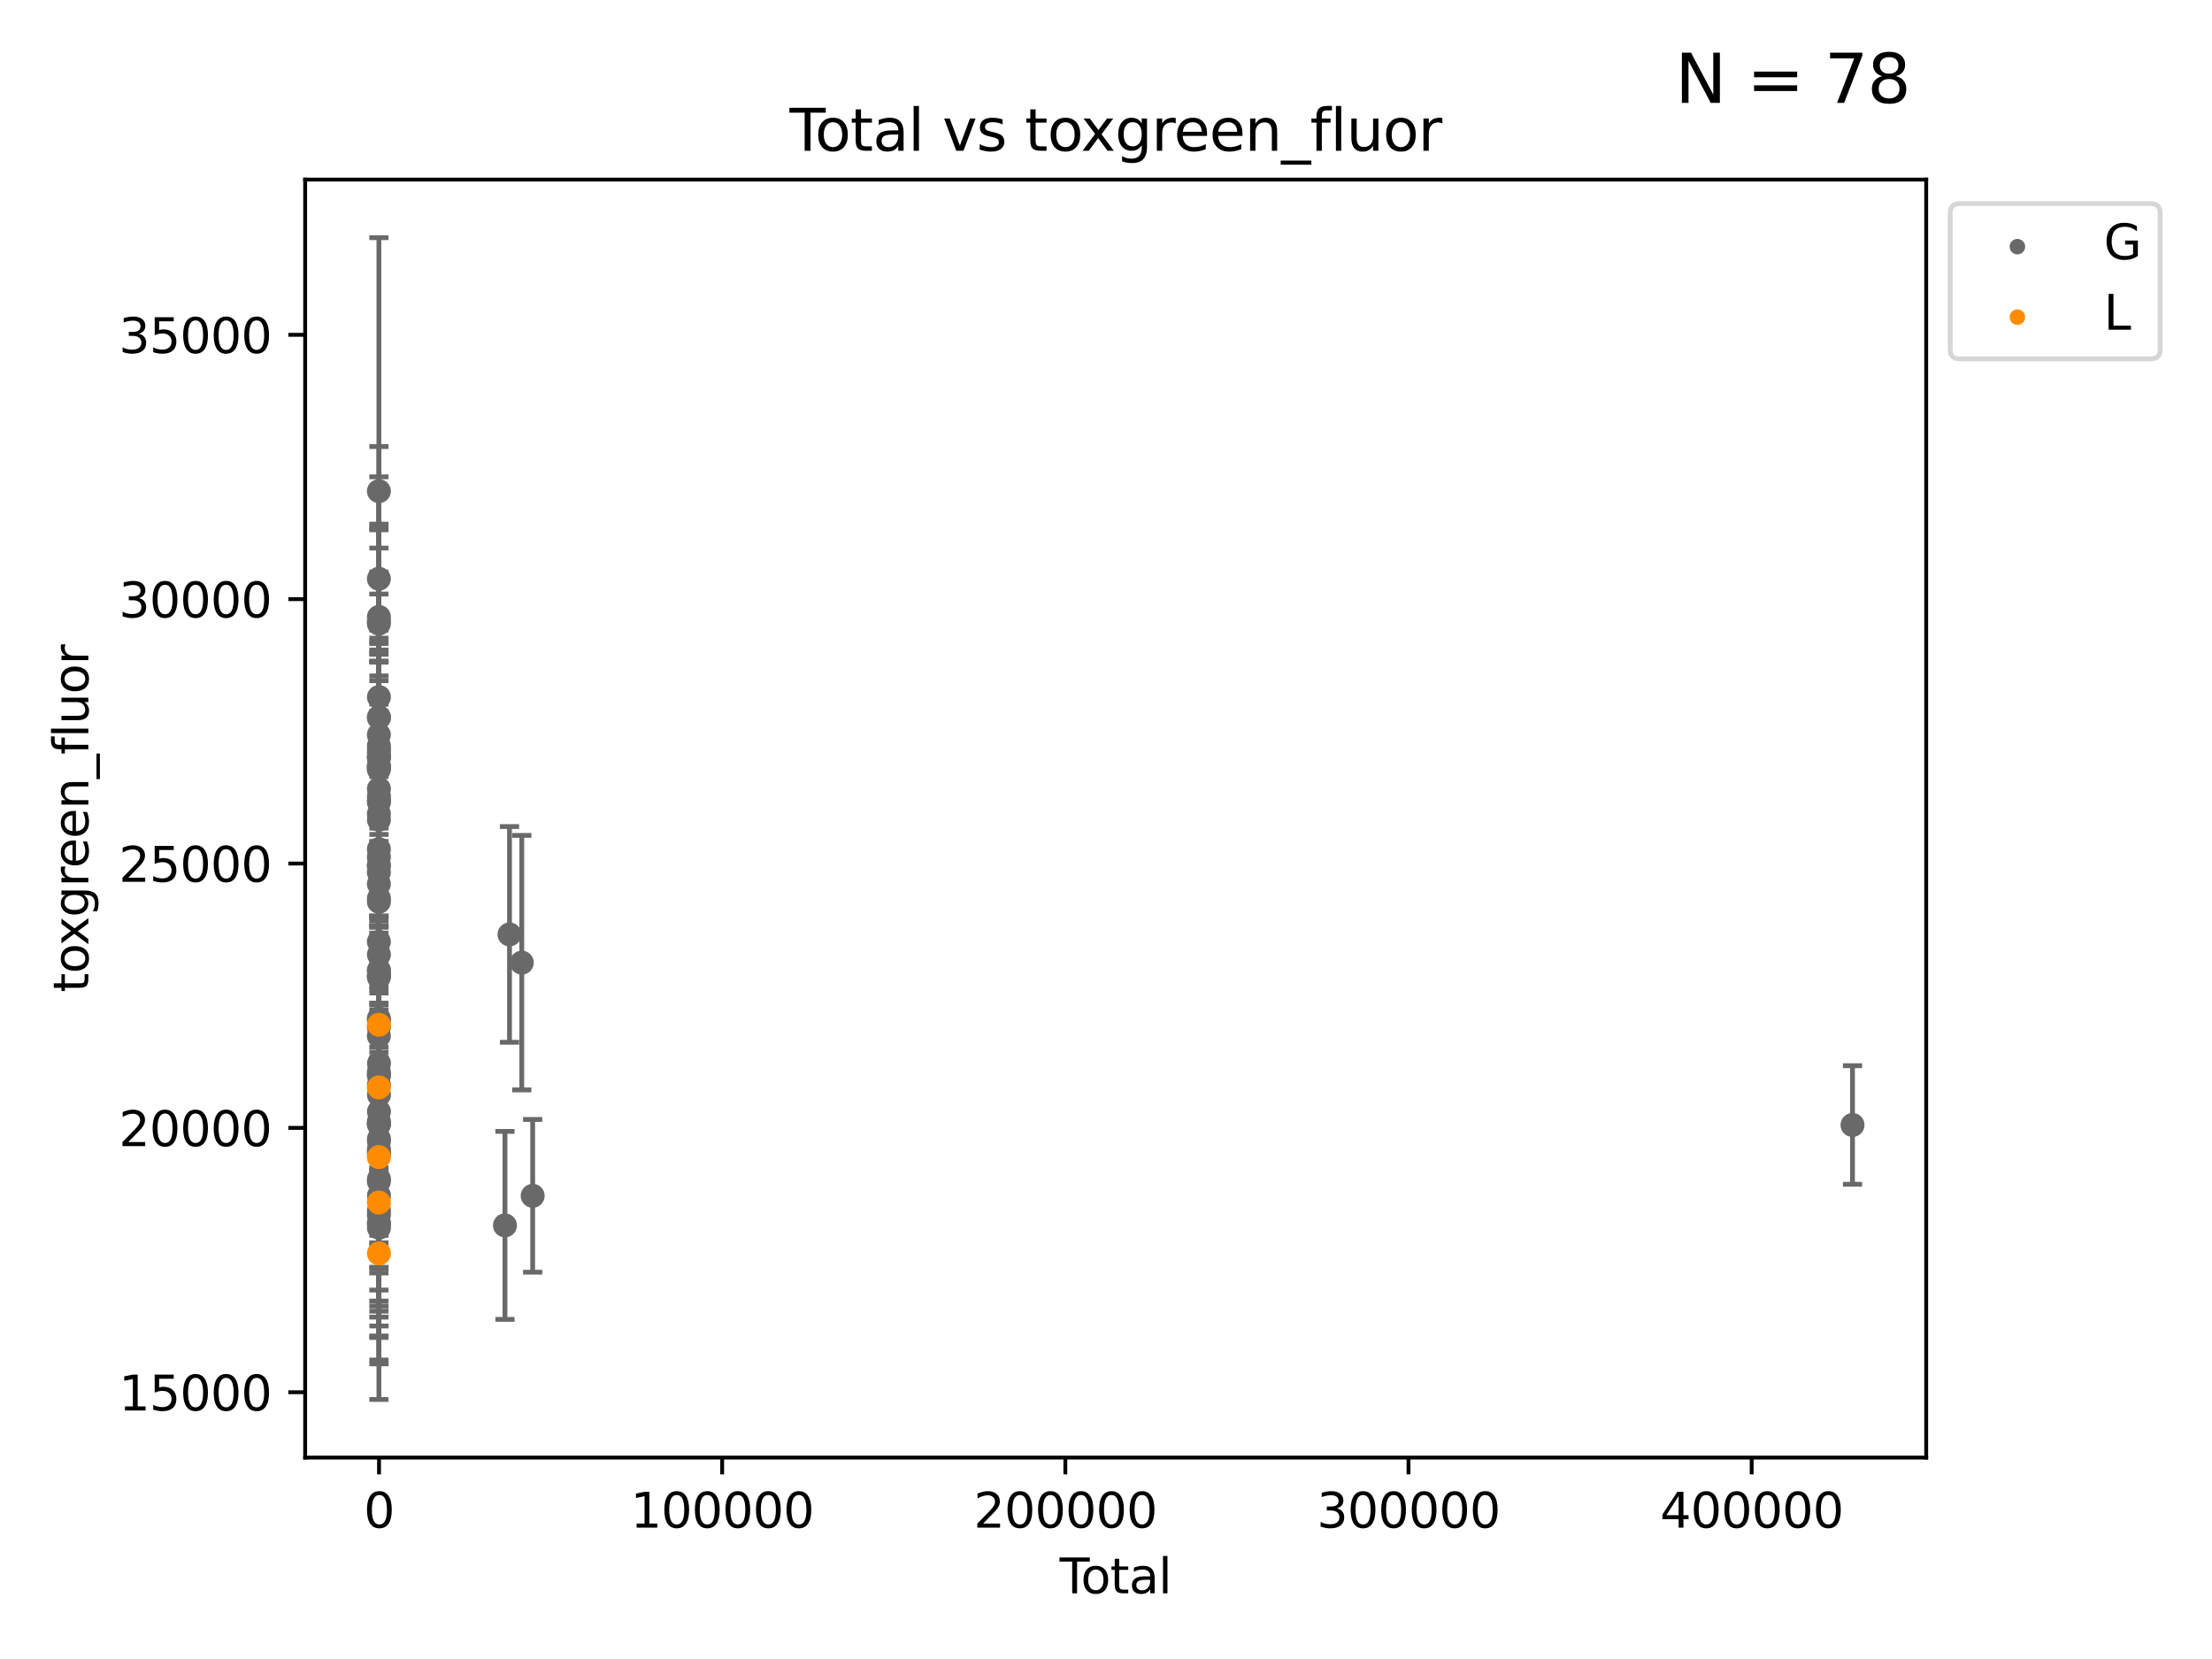 <?xml version="1.0" encoding="utf-8" standalone="no"?>
<!DOCTYPE svg PUBLIC "-//W3C//DTD SVG 1.1//EN"
  "http://www.w3.org/Graphics/SVG/1.1/DTD/svg11.dtd">
<svg xmlns:xlink="http://www.w3.org/1999/xlink" width="460.8pt" height="345.6pt" viewBox="0 0 460.8 345.6" xmlns="http://www.w3.org/2000/svg" version="1.1">
 <defs>
  <style type="text/css">*{stroke-linejoin: round; stroke-linecap: butt}</style>
 </defs>
 <g id="figure_1">
  <g id="patch_1">
   <path d="M 0 345.6 
L 460.8 345.6 
L 460.8 0 
L 0 0 
z
" style="fill: #ffffff"/>
  </g>
  <g id="axes_1">
   <g id="patch_2">
    <path d="M 63.571 303.64 
L 401.26 303.64 
L 401.26 37.411 
L 63.571 37.411 
z
" style="fill: #ffffff"/>
   </g>
   <g id="PathCollection_1">
    <defs>
     <path id="m1f07166ad7" d="M 0 1.118 
C 0.297 1.118 0.581 1 0.791 0.791 
C 1 0.581 1.118 0.297 1.118 0 
C 1.118 -0.297 1 -0.581 0.791 -0.791 
C 0.581 -1 0.297 -1.118 0 -1.118 
C -0.297 -1.118 -0.581 -1 -0.791 -0.791 
C -1 -0.581 -1.118 -0.297 -1.118 0 
C -1.118 0.297 -1 0.581 -0.791 0.791 
C -0.581 1 -0.297 1.118 0 1.118 
z
" style="stroke: #696969"/>
    </defs>
    <g clip-path="url(#p78d0173137)">
     <use xlink:href="#m1f07166ad7" x="78.921" y="180.296" style="fill: #696969; stroke: #696969"/>
     <use xlink:href="#m1f07166ad7" x="78.924" y="215.796" style="fill: #696969; stroke: #696969"/>
     <use xlink:href="#m1f07166ad7" x="78.924" y="160.294" style="fill: #696969; stroke: #696969"/>
     <use xlink:href="#m1f07166ad7" x="78.924" y="212.162" style="fill: #696969; stroke: #696969"/>
     <use xlink:href="#m1f07166ad7" x="78.925" y="153.064" style="fill: #696969; stroke: #696969"/>
     <use xlink:href="#m1f07166ad7" x="78.926" y="180.299" style="fill: #696969; stroke: #696969"/>
     <use xlink:href="#m1f07166ad7" x="78.926" y="203.545" style="fill: #696969; stroke: #696969"/>
     <use xlink:href="#m1f07166ad7" x="78.927" y="129.432" style="fill: #696969; stroke: #696969"/>
     <use xlink:href="#m1f07166ad7" x="78.927" y="159.992" style="fill: #696969; stroke: #696969"/>
     <use xlink:href="#m1f07166ad7" x="78.927" y="120.567" style="fill: #696969; stroke: #696969"/>
     <use xlink:href="#m1f07166ad7" x="78.927" y="246.113" style="fill: #696969; stroke: #696969"/>
     <use xlink:href="#m1f07166ad7" x="78.927" y="234.04" style="fill: #696969; stroke: #696969"/>
     <use xlink:href="#m1f07166ad7" x="78.928" y="176.901" style="fill: #696969; stroke: #696969"/>
     <use xlink:href="#m1f07166ad7" x="78.928" y="184.134" style="fill: #696969; stroke: #696969"/>
     <use xlink:href="#m1f07166ad7" x="78.928" y="223.316" style="fill: #696969; stroke: #696969"/>
     <use xlink:href="#m1f07166ad7" x="78.928" y="159.564" style="fill: #696969; stroke: #696969"/>
     <use xlink:href="#m1f07166ad7" x="78.928" y="129.907" style="fill: #696969; stroke: #696969"/>
     <use xlink:href="#m1f07166ad7" x="78.929" y="181.722" style="fill: #696969; stroke: #696969"/>
     <use xlink:href="#m1f07166ad7" x="78.929" y="253.107" style="fill: #696969; stroke: #696969"/>
     <use xlink:href="#m1f07166ad7" x="78.93" y="159.576" style="fill: #696969; stroke: #696969"/>
     <use xlink:href="#m1f07166ad7" x="78.931" y="166.732" style="fill: #696969; stroke: #696969"/>
     <use xlink:href="#m1f07166ad7" x="78.931" y="202.206" style="fill: #696969; stroke: #696969"/>
     <use xlink:href="#m1f07166ad7" x="78.931" y="178.537" style="fill: #696969; stroke: #696969"/>
     <use xlink:href="#m1f07166ad7" x="78.931" y="214" style="fill: #696969; stroke: #696969"/>
     <use xlink:href="#m1f07166ad7" x="78.931" y="196.185" style="fill: #696969; stroke: #696969"/>
     <use xlink:href="#m1f07166ad7" x="78.932" y="102.317" style="fill: #696969; stroke: #696969"/>
     <use xlink:href="#m1f07166ad7" x="78.933" y="157.788" style="fill: #696969; stroke: #696969"/>
     <use xlink:href="#m1f07166ad7" x="78.933" y="169.518" style="fill: #696969; stroke: #696969"/>
     <use xlink:href="#m1f07166ad7" x="78.933" y="234.188" style="fill: #696969; stroke: #696969"/>
     <use xlink:href="#m1f07166ad7" x="78.934" y="156.775" style="fill: #696969; stroke: #696969"/>
     <use xlink:href="#m1f07166ad7" x="78.934" y="254.822" style="fill: #696969; stroke: #696969"/>
     <use xlink:href="#m1f07166ad7" x="78.934" y="187.85" style="fill: #696969; stroke: #696969"/>
     <use xlink:href="#m1f07166ad7" x="78.934" y="187.145" style="fill: #696969; stroke: #696969"/>
     <use xlink:href="#m1f07166ad7" x="78.934" y="170.764" style="fill: #696969; stroke: #696969"/>
     <use xlink:href="#m1f07166ad7" x="78.934" y="202.125" style="fill: #696969; stroke: #696969"/>
     <use xlink:href="#m1f07166ad7" x="78.934" y="128.523" style="fill: #696969; stroke: #696969"/>
     <use xlink:href="#m1f07166ad7" x="78.934" y="233.624" style="fill: #696969; stroke: #696969"/>
     <use xlink:href="#m1f07166ad7" x="78.934" y="239.421" style="fill: #696969; stroke: #696969"/>
     <use xlink:href="#m1f07166ad7" x="78.935" y="157.787" style="fill: #696969; stroke: #696969"/>
     <use xlink:href="#m1f07166ad7" x="78.935" y="149.39" style="fill: #696969; stroke: #696969"/>
     <use xlink:href="#m1f07166ad7" x="78.936" y="164.334" style="fill: #696969; stroke: #696969"/>
     <use xlink:href="#m1f07166ad7" x="78.936" y="239.934" style="fill: #696969; stroke: #696969"/>
     <use xlink:href="#m1f07166ad7" x="78.936" y="198.857" style="fill: #696969; stroke: #696969"/>
     <use xlink:href="#m1f07166ad7" x="78.936" y="155.35" style="fill: #696969; stroke: #696969"/>
     <use xlink:href="#m1f07166ad7" x="78.936" y="237.257" style="fill: #696969; stroke: #696969"/>
     <use xlink:href="#m1f07166ad7" x="78.937" y="255.771" style="fill: #696969; stroke: #696969"/>
     <use xlink:href="#m1f07166ad7" x="78.937" y="145.21" style="fill: #696969; stroke: #696969"/>
     <use xlink:href="#m1f07166ad7" x="78.937" y="223.984" style="fill: #696969; stroke: #696969"/>
     <use xlink:href="#m1f07166ad7" x="78.937" y="225.956" style="fill: #696969; stroke: #696969"/>
     <use xlink:href="#m1f07166ad7" x="78.938" y="223.987" style="fill: #696969; stroke: #696969"/>
     <use xlink:href="#m1f07166ad7" x="78.938" y="203.228" style="fill: #696969; stroke: #696969"/>
     <use xlink:href="#m1f07166ad7" x="78.938" y="212.613" style="fill: #696969; stroke: #696969"/>
     <use xlink:href="#m1f07166ad7" x="78.939" y="149.518" style="fill: #696969; stroke: #696969"/>
     <use xlink:href="#m1f07166ad7" x="78.939" y="156.098" style="fill: #696969; stroke: #696969"/>
     <use xlink:href="#m1f07166ad7" x="78.939" y="167.144" style="fill: #696969; stroke: #696969"/>
     <use xlink:href="#m1f07166ad7" x="78.941" y="231.562" style="fill: #696969; stroke: #696969"/>
     <use xlink:href="#m1f07166ad7" x="78.941" y="254.903" style="fill: #696969; stroke: #696969"/>
     <use xlink:href="#m1f07166ad7" x="78.942" y="234.172" style="fill: #696969; stroke: #696969"/>
     <use xlink:href="#m1f07166ad7" x="78.942" y="245.607" style="fill: #696969; stroke: #696969"/>
     <use xlink:href="#m1f07166ad7" x="78.942" y="252.196" style="fill: #696969; stroke: #696969"/>
     <use xlink:href="#m1f07166ad7" x="78.943" y="240.487" style="fill: #696969; stroke: #696969"/>
     <use xlink:href="#m1f07166ad7" x="78.943" y="157.662" style="fill: #696969; stroke: #696969"/>
     <use xlink:href="#m1f07166ad7" x="78.944" y="203.208" style="fill: #696969; stroke: #696969"/>
     <use xlink:href="#m1f07166ad7" x="78.947" y="237.703" style="fill: #696969; stroke: #696969"/>
     <use xlink:href="#m1f07166ad7" x="78.947" y="165.925" style="fill: #696969; stroke: #696969"/>
     <use xlink:href="#m1f07166ad7" x="78.948" y="228.086" style="fill: #696969; stroke: #696969"/>
     <use xlink:href="#m1f07166ad7" x="78.949" y="221.519" style="fill: #696969; stroke: #696969"/>
     <use xlink:href="#m1f07166ad7" x="78.951" y="249.056" style="fill: #696969; stroke: #696969"/>
     <use xlink:href="#m1f07166ad7" x="105.192" y="255.271" style="fill: #696969; stroke: #696969"/>
     <use xlink:href="#m1f07166ad7" x="106.14" y="194.653" style="fill: #696969; stroke: #696969"/>
     <use xlink:href="#m1f07166ad7" x="108.698" y="200.536" style="fill: #696969; stroke: #696969"/>
     <use xlink:href="#m1f07166ad7" x="110.965" y="249.11" style="fill: #696969; stroke: #696969"/>
     <use xlink:href="#m1f07166ad7" x="385.911" y="234.353" style="fill: #696969; stroke: #696969"/>
    </g>
   </g>
   <g id="PathCollection_2">
    <defs>
     <path id="mc9c4af90bb" d="M 0 1.118 
C 0.297 1.118 0.581 1 0.791 0.791 
C 1 0.581 1.118 0.297 1.118 0 
C 1.118 -0.297 1 -0.581 0.791 -0.791 
C 0.581 -1 0.297 -1.118 0 -1.118 
C -0.297 -1.118 -0.581 -1 -0.791 -0.791 
C -1 -0.581 -1.118 -0.297 -1.118 0 
C -1.118 0.297 -1 0.581 -0.791 0.791 
C -0.581 1 -0.297 1.118 0 1.118 
z
" style="stroke: #ff8c00"/>
    </defs>
    <g clip-path="url(#p78d0173137)">
     <use xlink:href="#mc9c4af90bb" x="78.926" y="241.043" style="fill: #ff8c00; stroke: #ff8c00"/>
     <use xlink:href="#mc9c4af90bb" x="78.928" y="250.508" style="fill: #ff8c00; stroke: #ff8c00"/>
     <use xlink:href="#mc9c4af90bb" x="78.928" y="226.535" style="fill: #ff8c00; stroke: #ff8c00"/>
     <use xlink:href="#mc9c4af90bb" x="78.936" y="213.486" style="fill: #ff8c00; stroke: #ff8c00"/>
     <use xlink:href="#mc9c4af90bb" x="78.939" y="261.105" style="fill: #ff8c00; stroke: #ff8c00"/>
    </g>
   </g>
   <g id="matplotlib.axis_1">
    <g id="xtick_1">
     <g id="line2d_1">
      <defs>
       <path id="m6123e5fb19" d="M 0 0 
L 0 3.5 
" style="stroke: #000000; stroke-width: 0.8"/>
      </defs>
      <g>
       <use xlink:href="#m6123e5fb19" x="78.958" y="303.64" style="stroke: #000000; stroke-width: 0.8"/>
      </g>
     </g>
     <g id="text_1">
      <!-- 0 -->
      <g transform="translate(75.777 318.238)scale(0.1 -0.1)">
       <defs>
        <path id="DejaVuSans-30" d="M 2034 4250 
Q 1547 4250 1301 3770 
Q 1056 3291 1056 2328 
Q 1056 1369 1301 889 
Q 1547 409 2034 409 
Q 2525 409 2770 889 
Q 3016 1369 3016 2328 
Q 3016 3291 2770 3770 
Q 2525 4250 2034 4250 
z
M 2034 4750 
Q 2819 4750 3233 4129 
Q 3647 3509 3647 2328 
Q 3647 1150 3233 529 
Q 2819 -91 2034 -91 
Q 1250 -91 836 529 
Q 422 1150 422 2328 
Q 422 3509 836 4129 
Q 1250 4750 2034 4750 
z
" transform="scale(0.016)"/>
       </defs>
       <use xlink:href="#DejaVuSans-30"/>
      </g>
     </g>
    </g>
    <g id="xtick_2">
     <g id="line2d_2">
      <g>
       <use xlink:href="#m6123e5fb19" x="150.444" y="303.64" style="stroke: #000000; stroke-width: 0.8"/>
      </g>
     </g>
     <g id="text_2">
      <!-- 100000 -->
      <g transform="translate(131.357 318.238)scale(0.1 -0.1)">
       <defs>
        <path id="DejaVuSans-31" d="M 794 531 
L 1825 531 
L 1825 4091 
L 703 3866 
L 703 4441 
L 1819 4666 
L 2450 4666 
L 2450 531 
L 3481 531 
L 3481 0 
L 794 0 
L 794 531 
z
" transform="scale(0.016)"/>
       </defs>
       <use xlink:href="#DejaVuSans-31"/>
       <use xlink:href="#DejaVuSans-30" x="63.623"/>
       <use xlink:href="#DejaVuSans-30" x="127.246"/>
       <use xlink:href="#DejaVuSans-30" x="190.869"/>
       <use xlink:href="#DejaVuSans-30" x="254.492"/>
       <use xlink:href="#DejaVuSans-30" x="318.115"/>
      </g>
     </g>
    </g>
    <g id="xtick_3">
     <g id="line2d_3">
      <g>
       <use xlink:href="#m6123e5fb19" x="221.931" y="303.64" style="stroke: #000000; stroke-width: 0.8"/>
      </g>
     </g>
     <g id="text_3">
      <!-- 200000 -->
      <g transform="translate(202.843 318.238)scale(0.1 -0.1)">
       <defs>
        <path id="DejaVuSans-32" d="M 1228 531 
L 3431 531 
L 3431 0 
L 469 0 
L 469 531 
Q 828 903 1448 1529 
Q 2069 2156 2228 2338 
Q 2531 2678 2651 2914 
Q 2772 3150 2772 3378 
Q 2772 3750 2511 3984 
Q 2250 4219 1831 4219 
Q 1534 4219 1204 4116 
Q 875 4013 500 3803 
L 500 4441 
Q 881 4594 1212 4672 
Q 1544 4750 1819 4750 
Q 2544 4750 2975 4387 
Q 3406 4025 3406 3419 
Q 3406 3131 3298 2873 
Q 3191 2616 2906 2266 
Q 2828 2175 2409 1742 
Q 1991 1309 1228 531 
z
" transform="scale(0.016)"/>
       </defs>
       <use xlink:href="#DejaVuSans-32"/>
       <use xlink:href="#DejaVuSans-30" x="63.623"/>
       <use xlink:href="#DejaVuSans-30" x="127.246"/>
       <use xlink:href="#DejaVuSans-30" x="190.869"/>
       <use xlink:href="#DejaVuSans-30" x="254.492"/>
       <use xlink:href="#DejaVuSans-30" x="318.115"/>
      </g>
     </g>
    </g>
    <g id="xtick_4">
     <g id="line2d_4">
      <g>
       <use xlink:href="#m6123e5fb19" x="293.417" y="303.64" style="stroke: #000000; stroke-width: 0.8"/>
      </g>
     </g>
     <g id="text_4">
      <!-- 300000 -->
      <g transform="translate(274.33 318.238)scale(0.1 -0.1)">
       <defs>
        <path id="DejaVuSans-33" d="M 2597 2516 
Q 3050 2419 3304 2112 
Q 3559 1806 3559 1356 
Q 3559 666 3084 287 
Q 2609 -91 1734 -91 
Q 1441 -91 1130 -33 
Q 819 25 488 141 
L 488 750 
Q 750 597 1062 519 
Q 1375 441 1716 441 
Q 2309 441 2620 675 
Q 2931 909 2931 1356 
Q 2931 1769 2642 2001 
Q 2353 2234 1838 2234 
L 1294 2234 
L 1294 2753 
L 1863 2753 
Q 2328 2753 2575 2939 
Q 2822 3125 2822 3475 
Q 2822 3834 2567 4026 
Q 2313 4219 1838 4219 
Q 1578 4219 1281 4162 
Q 984 4106 628 3988 
L 628 4550 
Q 988 4650 1302 4700 
Q 1616 4750 1894 4750 
Q 2613 4750 3031 4423 
Q 3450 4097 3450 3541 
Q 3450 3153 3228 2886 
Q 3006 2619 2597 2516 
z
" transform="scale(0.016)"/>
       </defs>
       <use xlink:href="#DejaVuSans-33"/>
       <use xlink:href="#DejaVuSans-30" x="63.623"/>
       <use xlink:href="#DejaVuSans-30" x="127.246"/>
       <use xlink:href="#DejaVuSans-30" x="190.869"/>
       <use xlink:href="#DejaVuSans-30" x="254.492"/>
       <use xlink:href="#DejaVuSans-30" x="318.115"/>
      </g>
     </g>
    </g>
    <g id="xtick_5">
     <g id="line2d_5">
      <g>
       <use xlink:href="#m6123e5fb19" x="364.904" y="303.64" style="stroke: #000000; stroke-width: 0.8"/>
      </g>
     </g>
     <g id="text_5">
      <!-- 400000 -->
      <g transform="translate(345.816 318.238)scale(0.1 -0.1)">
       <defs>
        <path id="DejaVuSans-34" d="M 2419 4116 
L 825 1625 
L 2419 1625 
L 2419 4116 
z
M 2253 4666 
L 3047 4666 
L 3047 1625 
L 3713 1625 
L 3713 1100 
L 3047 1100 
L 3047 0 
L 2419 0 
L 2419 1100 
L 313 1100 
L 313 1709 
L 2253 4666 
z
" transform="scale(0.016)"/>
       </defs>
       <use xlink:href="#DejaVuSans-34"/>
       <use xlink:href="#DejaVuSans-30" x="63.623"/>
       <use xlink:href="#DejaVuSans-30" x="127.246"/>
       <use xlink:href="#DejaVuSans-30" x="190.869"/>
       <use xlink:href="#DejaVuSans-30" x="254.492"/>
       <use xlink:href="#DejaVuSans-30" x="318.115"/>
      </g>
     </g>
    </g>
    <g id="text_6">
     <!-- Total -->
     <g transform="translate(220.739 331.917)scale(0.1 -0.1)">
      <defs>
       <path id="DejaVuSans-54" d="M -19 4666 
L 3928 4666 
L 3928 4134 
L 2272 4134 
L 2272 0 
L 1638 0 
L 1638 4134 
L -19 4134 
L -19 4666 
z
" transform="scale(0.016)"/>
       <path id="DejaVuSans-6f" d="M 1959 3097 
Q 1497 3097 1228 2736 
Q 959 2375 959 1747 
Q 959 1119 1226 758 
Q 1494 397 1959 397 
Q 2419 397 2687 759 
Q 2956 1122 2956 1747 
Q 2956 2369 2687 2733 
Q 2419 3097 1959 3097 
z
M 1959 3584 
Q 2709 3584 3137 3096 
Q 3566 2609 3566 1747 
Q 3566 888 3137 398 
Q 2709 -91 1959 -91 
Q 1206 -91 779 398 
Q 353 888 353 1747 
Q 353 2609 779 3096 
Q 1206 3584 1959 3584 
z
" transform="scale(0.016)"/>
       <path id="DejaVuSans-74" d="M 1172 4494 
L 1172 3500 
L 2356 3500 
L 2356 3053 
L 1172 3053 
L 1172 1153 
Q 1172 725 1289 603 
Q 1406 481 1766 481 
L 2356 481 
L 2356 0 
L 1766 0 
Q 1100 0 847 248 
Q 594 497 594 1153 
L 594 3053 
L 172 3053 
L 172 3500 
L 594 3500 
L 594 4494 
L 1172 4494 
z
" transform="scale(0.016)"/>
       <path id="DejaVuSans-61" d="M 2194 1759 
Q 1497 1759 1228 1600 
Q 959 1441 959 1056 
Q 959 750 1161 570 
Q 1363 391 1709 391 
Q 2188 391 2477 730 
Q 2766 1069 2766 1631 
L 2766 1759 
L 2194 1759 
z
M 3341 1997 
L 3341 0 
L 2766 0 
L 2766 531 
Q 2569 213 2275 61 
Q 1981 -91 1556 -91 
Q 1019 -91 701 211 
Q 384 513 384 1019 
Q 384 1609 779 1909 
Q 1175 2209 1959 2209 
L 2766 2209 
L 2766 2266 
Q 2766 2663 2505 2880 
Q 2244 3097 1772 3097 
Q 1472 3097 1187 3025 
Q 903 2953 641 2809 
L 641 3341 
Q 956 3463 1253 3523 
Q 1550 3584 1831 3584 
Q 2591 3584 2966 3190 
Q 3341 2797 3341 1997 
z
" transform="scale(0.016)"/>
       <path id="DejaVuSans-6c" d="M 603 4863 
L 1178 4863 
L 1178 0 
L 603 0 
L 603 4863 
z
" transform="scale(0.016)"/>
      </defs>
      <use xlink:href="#DejaVuSans-54"/>
      <use xlink:href="#DejaVuSans-6f" x="44.084"/>
      <use xlink:href="#DejaVuSans-74" x="105.266"/>
      <use xlink:href="#DejaVuSans-61" x="144.475"/>
      <use xlink:href="#DejaVuSans-6c" x="205.754"/>
     </g>
    </g>
   </g>
   <g id="matplotlib.axis_2">
    <g id="ytick_1">
     <g id="line2d_6">
      <defs>
       <path id="m101af93ab1" d="M 0 0 
L -3.5 0 
" style="stroke: #000000; stroke-width: 0.8"/>
      </defs>
      <g>
       <use xlink:href="#m101af93ab1" x="63.571" y="290.031" style="stroke: #000000; stroke-width: 0.8"/>
      </g>
     </g>
     <g id="text_7">
      <!-- 15000 -->
      <g transform="translate(24.759 293.831)scale(0.1 -0.1)">
       <defs>
        <path id="DejaVuSans-35" d="M 691 4666 
L 3169 4666 
L 3169 4134 
L 1269 4134 
L 1269 2991 
Q 1406 3038 1543 3061 
Q 1681 3084 1819 3084 
Q 2600 3084 3056 2656 
Q 3513 2228 3513 1497 
Q 3513 744 3044 326 
Q 2575 -91 1722 -91 
Q 1428 -91 1123 -41 
Q 819 9 494 109 
L 494 744 
Q 775 591 1075 516 
Q 1375 441 1709 441 
Q 2250 441 2565 725 
Q 2881 1009 2881 1497 
Q 2881 1984 2565 2268 
Q 2250 2553 1709 2553 
Q 1456 2553 1204 2497 
Q 953 2441 691 2322 
L 691 4666 
z
" transform="scale(0.016)"/>
       </defs>
       <use xlink:href="#DejaVuSans-31"/>
       <use xlink:href="#DejaVuSans-35" x="63.623"/>
       <use xlink:href="#DejaVuSans-30" x="127.246"/>
       <use xlink:href="#DejaVuSans-30" x="190.869"/>
       <use xlink:href="#DejaVuSans-30" x="254.492"/>
      </g>
     </g>
    </g>
    <g id="ytick_2">
     <g id="line2d_7">
      <g>
       <use xlink:href="#m101af93ab1" x="63.571" y="234.96" style="stroke: #000000; stroke-width: 0.8"/>
      </g>
     </g>
     <g id="text_8">
      <!-- 20000 -->
      <g transform="translate(24.759 238.76)scale(0.1 -0.1)">
       <use xlink:href="#DejaVuSans-32"/>
       <use xlink:href="#DejaVuSans-30" x="63.623"/>
       <use xlink:href="#DejaVuSans-30" x="127.246"/>
       <use xlink:href="#DejaVuSans-30" x="190.869"/>
       <use xlink:href="#DejaVuSans-30" x="254.492"/>
      </g>
     </g>
    </g>
    <g id="ytick_3">
     <g id="line2d_8">
      <g>
       <use xlink:href="#m101af93ab1" x="63.571" y="179.889" style="stroke: #000000; stroke-width: 0.8"/>
      </g>
     </g>
     <g id="text_9">
      <!-- 25000 -->
      <g transform="translate(24.759 183.688)scale(0.1 -0.1)">
       <use xlink:href="#DejaVuSans-32"/>
       <use xlink:href="#DejaVuSans-35" x="63.623"/>
       <use xlink:href="#DejaVuSans-30" x="127.246"/>
       <use xlink:href="#DejaVuSans-30" x="190.869"/>
       <use xlink:href="#DejaVuSans-30" x="254.492"/>
      </g>
     </g>
    </g>
    <g id="ytick_4">
     <g id="line2d_9">
      <g>
       <use xlink:href="#m101af93ab1" x="63.571" y="124.818" style="stroke: #000000; stroke-width: 0.8"/>
      </g>
     </g>
     <g id="text_10">
      <!-- 30000 -->
      <g transform="translate(24.759 128.617)scale(0.1 -0.1)">
       <use xlink:href="#DejaVuSans-33"/>
       <use xlink:href="#DejaVuSans-30" x="63.623"/>
       <use xlink:href="#DejaVuSans-30" x="127.246"/>
       <use xlink:href="#DejaVuSans-30" x="190.869"/>
       <use xlink:href="#DejaVuSans-30" x="254.492"/>
      </g>
     </g>
    </g>
    <g id="ytick_5">
     <g id="line2d_10">
      <g>
       <use xlink:href="#m101af93ab1" x="63.571" y="69.747" style="stroke: #000000; stroke-width: 0.8"/>
      </g>
     </g>
     <g id="text_11">
      <!-- 35000 -->
      <g transform="translate(24.759 73.546)scale(0.1 -0.1)">
       <use xlink:href="#DejaVuSans-33"/>
       <use xlink:href="#DejaVuSans-35" x="63.623"/>
       <use xlink:href="#DejaVuSans-30" x="127.246"/>
       <use xlink:href="#DejaVuSans-30" x="190.869"/>
       <use xlink:href="#DejaVuSans-30" x="254.492"/>
      </g>
     </g>
    </g>
    <g id="text_12">
     <!-- toxgreen_fluor -->
     <g transform="translate(18.401 206.72)rotate(-90)scale(0.1 -0.1)">
      <defs>
       <path id="DejaVuSans-78" d="M 3513 3500 
L 2247 1797 
L 3578 0 
L 2900 0 
L 1881 1375 
L 863 0 
L 184 0 
L 1544 1831 
L 300 3500 
L 978 3500 
L 1906 2253 
L 2834 3500 
L 3513 3500 
z
" transform="scale(0.016)"/>
       <path id="DejaVuSans-67" d="M 2906 1791 
Q 2906 2416 2648 2759 
Q 2391 3103 1925 3103 
Q 1463 3103 1205 2759 
Q 947 2416 947 1791 
Q 947 1169 1205 825 
Q 1463 481 1925 481 
Q 2391 481 2648 825 
Q 2906 1169 2906 1791 
z
M 3481 434 
Q 3481 -459 3084 -895 
Q 2688 -1331 1869 -1331 
Q 1566 -1331 1297 -1286 
Q 1028 -1241 775 -1147 
L 775 -588 
Q 1028 -725 1275 -790 
Q 1522 -856 1778 -856 
Q 2344 -856 2625 -561 
Q 2906 -266 2906 331 
L 2906 616 
Q 2728 306 2450 153 
Q 2172 0 1784 0 
Q 1141 0 747 490 
Q 353 981 353 1791 
Q 353 2603 747 3093 
Q 1141 3584 1784 3584 
Q 2172 3584 2450 3431 
Q 2728 3278 2906 2969 
L 2906 3500 
L 3481 3500 
L 3481 434 
z
" transform="scale(0.016)"/>
       <path id="DejaVuSans-72" d="M 2631 2963 
Q 2534 3019 2420 3045 
Q 2306 3072 2169 3072 
Q 1681 3072 1420 2755 
Q 1159 2438 1159 1844 
L 1159 0 
L 581 0 
L 581 3500 
L 1159 3500 
L 1159 2956 
Q 1341 3275 1631 3429 
Q 1922 3584 2338 3584 
Q 2397 3584 2469 3576 
Q 2541 3569 2628 3553 
L 2631 2963 
z
" transform="scale(0.016)"/>
       <path id="DejaVuSans-65" d="M 3597 1894 
L 3597 1613 
L 953 1613 
Q 991 1019 1311 708 
Q 1631 397 2203 397 
Q 2534 397 2845 478 
Q 3156 559 3463 722 
L 3463 178 
Q 3153 47 2828 -22 
Q 2503 -91 2169 -91 
Q 1331 -91 842 396 
Q 353 884 353 1716 
Q 353 2575 817 3079 
Q 1281 3584 2069 3584 
Q 2775 3584 3186 3129 
Q 3597 2675 3597 1894 
z
M 3022 2063 
Q 3016 2534 2758 2815 
Q 2500 3097 2075 3097 
Q 1594 3097 1305 2825 
Q 1016 2553 972 2059 
L 3022 2063 
z
" transform="scale(0.016)"/>
       <path id="DejaVuSans-6e" d="M 3513 2113 
L 3513 0 
L 2938 0 
L 2938 2094 
Q 2938 2591 2744 2837 
Q 2550 3084 2163 3084 
Q 1697 3084 1428 2787 
Q 1159 2491 1159 1978 
L 1159 0 
L 581 0 
L 581 3500 
L 1159 3500 
L 1159 2956 
Q 1366 3272 1645 3428 
Q 1925 3584 2291 3584 
Q 2894 3584 3203 3211 
Q 3513 2838 3513 2113 
z
" transform="scale(0.016)"/>
       <path id="DejaVuSans-5f" d="M 3263 -1063 
L 3263 -1509 
L -63 -1509 
L -63 -1063 
L 3263 -1063 
z
" transform="scale(0.016)"/>
       <path id="DejaVuSans-66" d="M 2375 4863 
L 2375 4384 
L 1825 4384 
Q 1516 4384 1395 4259 
Q 1275 4134 1275 3809 
L 1275 3500 
L 2222 3500 
L 2222 3053 
L 1275 3053 
L 1275 0 
L 697 0 
L 697 3053 
L 147 3053 
L 147 3500 
L 697 3500 
L 697 3744 
Q 697 4328 969 4595 
Q 1241 4863 1831 4863 
L 2375 4863 
z
" transform="scale(0.016)"/>
       <path id="DejaVuSans-75" d="M 544 1381 
L 544 3500 
L 1119 3500 
L 1119 1403 
Q 1119 906 1312 657 
Q 1506 409 1894 409 
Q 2359 409 2629 706 
Q 2900 1003 2900 1516 
L 2900 3500 
L 3475 3500 
L 3475 0 
L 2900 0 
L 2900 538 
Q 2691 219 2414 64 
Q 2138 -91 1772 -91 
Q 1169 -91 856 284 
Q 544 659 544 1381 
z
M 1991 3584 
L 1991 3584 
z
" transform="scale(0.016)"/>
      </defs>
      <use xlink:href="#DejaVuSans-74"/>
      <use xlink:href="#DejaVuSans-6f" x="39.209"/>
      <use xlink:href="#DejaVuSans-78" x="97.266"/>
      <use xlink:href="#DejaVuSans-67" x="156.445"/>
      <use xlink:href="#DejaVuSans-72" x="219.922"/>
      <use xlink:href="#DejaVuSans-65" x="258.785"/>
      <use xlink:href="#DejaVuSans-65" x="320.309"/>
      <use xlink:href="#DejaVuSans-6e" x="381.832"/>
      <use xlink:href="#DejaVuSans-5f" x="445.211"/>
      <use xlink:href="#DejaVuSans-66" x="495.211"/>
      <use xlink:href="#DejaVuSans-6c" x="530.416"/>
      <use xlink:href="#DejaVuSans-75" x="558.199"/>
      <use xlink:href="#DejaVuSans-6f" x="621.578"/>
      <use xlink:href="#DejaVuSans-72" x="682.76"/>
     </g>
    </g>
   </g>
   <g id="LineCollection_1">
    <path d="M 78.921 191.843 
L 78.921 168.75 
" clip-path="url(#p78d0173137)" style="fill: none; stroke: #696969"/>
    <path d="M 78.924 265.192 
L 78.924 166.4 
" clip-path="url(#p78d0173137)" style="fill: none; stroke: #696969"/>
    <path d="M 78.924 196.842 
L 78.924 123.745 
" clip-path="url(#p78d0173137)" style="fill: none; stroke: #696969"/>
    <path d="M 78.924 233.492 
L 78.924 190.832 
" clip-path="url(#p78d0173137)" style="fill: none; stroke: #696969"/>
    <path d="M 78.925 184.709 
L 78.925 121.42 
" clip-path="url(#p78d0173137)" style="fill: none; stroke: #696969"/>
    <path d="M 78.926 191.126 
L 78.926 169.471 
" clip-path="url(#p78d0173137)" style="fill: none; stroke: #696969"/>
    <path d="M 78.926 221.695 
L 78.926 185.396 
" clip-path="url(#p78d0173137)" style="fill: none; stroke: #696969"/>
    <path d="M 78.927 149.68 
L 78.927 109.185 
" clip-path="url(#p78d0173137)" style="fill: none; stroke: #696969"/>
    <path d="M 78.927 182.145 
L 78.927 137.839 
" clip-path="url(#p78d0173137)" style="fill: none; stroke: #696969"/>
    <path d="M 78.927 141.804 
L 78.927 99.331 
" clip-path="url(#p78d0173137)" style="fill: none; stroke: #696969"/>
    <path d="M 78.927 271.033 
L 78.927 221.193 
" clip-path="url(#p78d0173137)" style="fill: none; stroke: #696969"/>
    <path d="M 78.927 246.348 
L 78.927 221.732 
" clip-path="url(#p78d0173137)" style="fill: none; stroke: #696969"/>
    <path d="M 78.928 243.74 
L 78.928 110.063 
" clip-path="url(#p78d0173137)" style="fill: none; stroke: #696969"/>
    <path d="M 78.928 209.371 
L 78.928 158.897 
" clip-path="url(#p78d0173137)" style="fill: none; stroke: #696969"/>
    <path d="M 78.928 263.991 
L 78.928 182.64 
" clip-path="url(#p78d0173137)" style="fill: none; stroke: #696969"/>
    <path d="M 78.928 185.55 
L 78.928 133.579 
" clip-path="url(#p78d0173137)" style="fill: none; stroke: #696969"/>
    <path d="M 78.928 156.821 
L 78.928 102.993 
" clip-path="url(#p78d0173137)" style="fill: none; stroke: #696969"/>
    <path d="M 78.929 206.08 
L 78.929 157.364 
" clip-path="url(#p78d0173137)" style="fill: none; stroke: #696969"/>
    <path d="M 78.929 268.742 
L 78.929 237.472 
" clip-path="url(#p78d0173137)" style="fill: none; stroke: #696969"/>
    <path d="M 78.93 183.153 
L 78.93 135.998 
" clip-path="url(#p78d0173137)" style="fill: none; stroke: #696969"/>
    <path d="M 78.931 205.5 
L 78.931 127.964 
" clip-path="url(#p78d0173137)" style="fill: none; stroke: #696969"/>
    <path d="M 78.931 227.246 
L 78.931 177.166 
" clip-path="url(#p78d0173137)" style="fill: none; stroke: #696969"/>
    <path d="M 78.931 223.006 
L 78.931 134.069 
" clip-path="url(#p78d0173137)" style="fill: none; stroke: #696969"/>
    <path d="M 78.931 259.438 
L 78.931 168.563 
" clip-path="url(#p78d0173137)" style="fill: none; stroke: #696969"/>
    <path d="M 78.931 211.2 
L 78.931 181.17 
" clip-path="url(#p78d0173137)" style="fill: none; stroke: #696969"/>
    <path d="M 78.932 155.121 
L 78.932 49.513 
" clip-path="url(#p78d0173137)" style="fill: none; stroke: #696969"/>
    <path d="M 78.933 177.624 
L 78.933 137.952 
" clip-path="url(#p78d0173137)" style="fill: none; stroke: #696969"/>
    <path d="M 78.933 190.826 
L 78.933 148.211 
" clip-path="url(#p78d0173137)" style="fill: none; stroke: #696969"/>
    <path d="M 78.933 243.279 
L 78.933 225.096 
" clip-path="url(#p78d0173137)" style="fill: none; stroke: #696969"/>
    <path d="M 78.934 194.375 
L 78.934 119.176 
" clip-path="url(#p78d0173137)" style="fill: none; stroke: #696969"/>
    <path d="M 78.934 291.539 
L 78.934 218.105 
" clip-path="url(#p78d0173137)" style="fill: none; stroke: #696969"/>
    <path d="M 78.934 208.97 
L 78.934 166.73 
" clip-path="url(#p78d0173137)" style="fill: none; stroke: #696969"/>
    <path d="M 78.934 198.805 
L 78.934 175.486 
" clip-path="url(#p78d0173137)" style="fill: none; stroke: #696969"/>
    <path d="M 78.934 177.466 
L 78.934 164.062 
" clip-path="url(#p78d0173137)" style="fill: none; stroke: #696969"/>
    <path d="M 78.934 224.217 
L 78.934 180.033 
" clip-path="url(#p78d0173137)" style="fill: none; stroke: #696969"/>
    <path d="M 78.934 146.685 
L 78.934 110.361 
" clip-path="url(#p78d0173137)" style="fill: none; stroke: #696969"/>
    <path d="M 78.934 274.38 
L 78.934 192.868 
" clip-path="url(#p78d0173137)" style="fill: none; stroke: #696969"/>
    <path d="M 78.934 254.926 
L 78.934 223.916 
" clip-path="url(#p78d0173137)" style="fill: none; stroke: #696969"/>
    <path d="M 78.935 179.268 
L 78.935 136.305 
" clip-path="url(#p78d0173137)" style="fill: none; stroke: #696969"/>
    <path d="M 78.935 184.604 
L 78.935 114.177 
" clip-path="url(#p78d0173137)" style="fill: none; stroke: #696969"/>
    <path d="M 78.936 197.417 
L 78.936 131.25 
" clip-path="url(#p78d0173137)" style="fill: none; stroke: #696969"/>
    <path d="M 78.936 254.941 
L 78.936 224.927 
" clip-path="url(#p78d0173137)" style="fill: none; stroke: #696969"/>
    <path d="M 78.936 215.395 
L 78.936 182.318 
" clip-path="url(#p78d0173137)" style="fill: none; stroke: #696969"/>
    <path d="M 78.936 175.285 
L 78.936 135.415 
" clip-path="url(#p78d0173137)" style="fill: none; stroke: #696969"/>
    <path d="M 78.936 238.009 
L 78.936 236.505 
" clip-path="url(#p78d0173137)" style="fill: none; stroke: #696969"/>
    <path d="M 78.937 272.073 
L 78.937 239.469 
" clip-path="url(#p78d0173137)" style="fill: none; stroke: #696969"/>
    <path d="M 78.937 152.71 
L 78.937 137.709 
" clip-path="url(#p78d0173137)" style="fill: none; stroke: #696969"/>
    <path d="M 78.937 236.001 
L 78.937 211.967 
" clip-path="url(#p78d0173137)" style="fill: none; stroke: #696969"/>
    <path d="M 78.937 241.473 
L 78.937 210.439 
" clip-path="url(#p78d0173137)" style="fill: none; stroke: #696969"/>
    <path d="M 78.938 245.339 
L 78.938 202.634 
" clip-path="url(#p78d0173137)" style="fill: none; stroke: #696969"/>
    <path d="M 78.938 211.493 
L 78.938 194.964 
" clip-path="url(#p78d0173137)" style="fill: none; stroke: #696969"/>
    <path d="M 78.938 232.33 
L 78.938 192.895 
" clip-path="url(#p78d0173137)" style="fill: none; stroke: #696969"/>
    <path d="M 78.939 166.097 
L 78.939 132.938 
" clip-path="url(#p78d0173137)" style="fill: none; stroke: #696969"/>
    <path d="M 78.939 219.178 
L 78.939 93.018 
" clip-path="url(#p78d0173137)" style="fill: none; stroke: #696969"/>
    <path d="M 78.939 172.516 
L 78.939 161.773 
" clip-path="url(#p78d0173137)" style="fill: none; stroke: #696969"/>
    <path d="M 78.941 278.624 
L 78.941 184.5 
" clip-path="url(#p78d0173137)" style="fill: none; stroke: #696969"/>
    <path d="M 78.941 273.141 
L 78.941 236.666 
" clip-path="url(#p78d0173137)" style="fill: none; stroke: #696969"/>
    <path d="M 78.942 283.325 
L 78.942 185.018 
" clip-path="url(#p78d0173137)" style="fill: none; stroke: #696969"/>
    <path d="M 78.942 257.344 
L 78.942 233.871 
" clip-path="url(#p78d0173137)" style="fill: none; stroke: #696969"/>
    <path d="M 78.942 284.11 
L 78.942 220.282 
" clip-path="url(#p78d0173137)" style="fill: none; stroke: #696969"/>
    <path d="M 78.943 255.483 
L 78.943 225.491 
" clip-path="url(#p78d0173137)" style="fill: none; stroke: #696969"/>
    <path d="M 78.943 169.723 
L 78.943 145.601 
" clip-path="url(#p78d0173137)" style="fill: none; stroke: #696969"/>
    <path d="M 78.944 232.59 
L 78.944 173.825 
" clip-path="url(#p78d0173137)" style="fill: none; stroke: #696969"/>
    <path d="M 78.947 261.033 
L 78.947 214.374 
" clip-path="url(#p78d0173137)" style="fill: none; stroke: #696969"/>
    <path d="M 78.947 191.046 
L 78.947 140.804 
" clip-path="url(#p78d0173137)" style="fill: none; stroke: #696969"/>
    <path d="M 78.948 276.225 
L 78.948 179.947 
" clip-path="url(#p78d0173137)" style="fill: none; stroke: #696969"/>
    <path d="M 78.949 236.175 
L 78.949 206.862 
" clip-path="url(#p78d0173137)" style="fill: none; stroke: #696969"/>
    <path d="M 78.951 264.185 
L 78.951 233.927 
" clip-path="url(#p78d0173137)" style="fill: none; stroke: #696969"/>
    <path d="M 105.192 274.851 
L 105.192 235.692 
" clip-path="url(#p78d0173137)" style="fill: none; stroke: #696969"/>
    <path d="M 106.14 217.124 
L 106.14 172.183 
" clip-path="url(#p78d0173137)" style="fill: none; stroke: #696969"/>
    <path d="M 108.698 227.045 
L 108.698 174.027 
" clip-path="url(#p78d0173137)" style="fill: none; stroke: #696969"/>
    <path d="M 110.965 265.018 
L 110.965 233.201 
" clip-path="url(#p78d0173137)" style="fill: none; stroke: #696969"/>
    <path d="M 385.911 246.699 
L 385.911 222.008 
" clip-path="url(#p78d0173137)" style="fill: none; stroke: #696969"/>
   </g>
   <g id="line2d_11">
    <defs>
     <path id="mf1727f93bb" d="M 2 0 
L -2 -0 
" style="stroke: #696969"/>
    </defs>
    <g clip-path="url(#p78d0173137)">
     <use xlink:href="#mf1727f93bb" x="78.921" y="191.843" style="fill: #696969; stroke: #696969"/>
     <use xlink:href="#mf1727f93bb" x="78.924" y="265.192" style="fill: #696969; stroke: #696969"/>
     <use xlink:href="#mf1727f93bb" x="78.924" y="196.842" style="fill: #696969; stroke: #696969"/>
     <use xlink:href="#mf1727f93bb" x="78.924" y="233.492" style="fill: #696969; stroke: #696969"/>
     <use xlink:href="#mf1727f93bb" x="78.925" y="184.709" style="fill: #696969; stroke: #696969"/>
     <use xlink:href="#mf1727f93bb" x="78.926" y="191.126" style="fill: #696969; stroke: #696969"/>
     <use xlink:href="#mf1727f93bb" x="78.926" y="221.695" style="fill: #696969; stroke: #696969"/>
     <use xlink:href="#mf1727f93bb" x="78.927" y="149.68" style="fill: #696969; stroke: #696969"/>
     <use xlink:href="#mf1727f93bb" x="78.927" y="182.145" style="fill: #696969; stroke: #696969"/>
     <use xlink:href="#mf1727f93bb" x="78.927" y="141.804" style="fill: #696969; stroke: #696969"/>
     <use xlink:href="#mf1727f93bb" x="78.927" y="271.033" style="fill: #696969; stroke: #696969"/>
     <use xlink:href="#mf1727f93bb" x="78.927" y="246.348" style="fill: #696969; stroke: #696969"/>
     <use xlink:href="#mf1727f93bb" x="78.928" y="243.74" style="fill: #696969; stroke: #696969"/>
     <use xlink:href="#mf1727f93bb" x="78.928" y="209.371" style="fill: #696969; stroke: #696969"/>
     <use xlink:href="#mf1727f93bb" x="78.928" y="263.991" style="fill: #696969; stroke: #696969"/>
     <use xlink:href="#mf1727f93bb" x="78.928" y="185.55" style="fill: #696969; stroke: #696969"/>
     <use xlink:href="#mf1727f93bb" x="78.928" y="156.821" style="fill: #696969; stroke: #696969"/>
     <use xlink:href="#mf1727f93bb" x="78.929" y="206.08" style="fill: #696969; stroke: #696969"/>
     <use xlink:href="#mf1727f93bb" x="78.929" y="268.742" style="fill: #696969; stroke: #696969"/>
     <use xlink:href="#mf1727f93bb" x="78.93" y="183.153" style="fill: #696969; stroke: #696969"/>
     <use xlink:href="#mf1727f93bb" x="78.931" y="205.5" style="fill: #696969; stroke: #696969"/>
     <use xlink:href="#mf1727f93bb" x="78.931" y="227.246" style="fill: #696969; stroke: #696969"/>
     <use xlink:href="#mf1727f93bb" x="78.931" y="223.006" style="fill: #696969; stroke: #696969"/>
     <use xlink:href="#mf1727f93bb" x="78.931" y="259.438" style="fill: #696969; stroke: #696969"/>
     <use xlink:href="#mf1727f93bb" x="78.931" y="211.2" style="fill: #696969; stroke: #696969"/>
     <use xlink:href="#mf1727f93bb" x="78.932" y="155.121" style="fill: #696969; stroke: #696969"/>
     <use xlink:href="#mf1727f93bb" x="78.933" y="177.624" style="fill: #696969; stroke: #696969"/>
     <use xlink:href="#mf1727f93bb" x="78.933" y="190.826" style="fill: #696969; stroke: #696969"/>
     <use xlink:href="#mf1727f93bb" x="78.933" y="243.279" style="fill: #696969; stroke: #696969"/>
     <use xlink:href="#mf1727f93bb" x="78.934" y="194.375" style="fill: #696969; stroke: #696969"/>
     <use xlink:href="#mf1727f93bb" x="78.934" y="291.539" style="fill: #696969; stroke: #696969"/>
     <use xlink:href="#mf1727f93bb" x="78.934" y="208.97" style="fill: #696969; stroke: #696969"/>
     <use xlink:href="#mf1727f93bb" x="78.934" y="198.805" style="fill: #696969; stroke: #696969"/>
     <use xlink:href="#mf1727f93bb" x="78.934" y="177.466" style="fill: #696969; stroke: #696969"/>
     <use xlink:href="#mf1727f93bb" x="78.934" y="224.217" style="fill: #696969; stroke: #696969"/>
     <use xlink:href="#mf1727f93bb" x="78.934" y="146.685" style="fill: #696969; stroke: #696969"/>
     <use xlink:href="#mf1727f93bb" x="78.934" y="274.38" style="fill: #696969; stroke: #696969"/>
     <use xlink:href="#mf1727f93bb" x="78.934" y="254.926" style="fill: #696969; stroke: #696969"/>
     <use xlink:href="#mf1727f93bb" x="78.935" y="179.268" style="fill: #696969; stroke: #696969"/>
     <use xlink:href="#mf1727f93bb" x="78.935" y="184.604" style="fill: #696969; stroke: #696969"/>
     <use xlink:href="#mf1727f93bb" x="78.936" y="197.417" style="fill: #696969; stroke: #696969"/>
     <use xlink:href="#mf1727f93bb" x="78.936" y="254.941" style="fill: #696969; stroke: #696969"/>
     <use xlink:href="#mf1727f93bb" x="78.936" y="215.395" style="fill: #696969; stroke: #696969"/>
     <use xlink:href="#mf1727f93bb" x="78.936" y="175.285" style="fill: #696969; stroke: #696969"/>
     <use xlink:href="#mf1727f93bb" x="78.936" y="238.009" style="fill: #696969; stroke: #696969"/>
     <use xlink:href="#mf1727f93bb" x="78.937" y="272.073" style="fill: #696969; stroke: #696969"/>
     <use xlink:href="#mf1727f93bb" x="78.937" y="152.71" style="fill: #696969; stroke: #696969"/>
     <use xlink:href="#mf1727f93bb" x="78.937" y="236.001" style="fill: #696969; stroke: #696969"/>
     <use xlink:href="#mf1727f93bb" x="78.937" y="241.473" style="fill: #696969; stroke: #696969"/>
     <use xlink:href="#mf1727f93bb" x="78.938" y="245.339" style="fill: #696969; stroke: #696969"/>
     <use xlink:href="#mf1727f93bb" x="78.938" y="211.493" style="fill: #696969; stroke: #696969"/>
     <use xlink:href="#mf1727f93bb" x="78.938" y="232.33" style="fill: #696969; stroke: #696969"/>
     <use xlink:href="#mf1727f93bb" x="78.939" y="166.097" style="fill: #696969; stroke: #696969"/>
     <use xlink:href="#mf1727f93bb" x="78.939" y="219.178" style="fill: #696969; stroke: #696969"/>
     <use xlink:href="#mf1727f93bb" x="78.939" y="172.516" style="fill: #696969; stroke: #696969"/>
     <use xlink:href="#mf1727f93bb" x="78.941" y="278.624" style="fill: #696969; stroke: #696969"/>
     <use xlink:href="#mf1727f93bb" x="78.941" y="273.141" style="fill: #696969; stroke: #696969"/>
     <use xlink:href="#mf1727f93bb" x="78.942" y="283.325" style="fill: #696969; stroke: #696969"/>
     <use xlink:href="#mf1727f93bb" x="78.942" y="257.344" style="fill: #696969; stroke: #696969"/>
     <use xlink:href="#mf1727f93bb" x="78.942" y="284.11" style="fill: #696969; stroke: #696969"/>
     <use xlink:href="#mf1727f93bb" x="78.943" y="255.483" style="fill: #696969; stroke: #696969"/>
     <use xlink:href="#mf1727f93bb" x="78.943" y="169.723" style="fill: #696969; stroke: #696969"/>
     <use xlink:href="#mf1727f93bb" x="78.944" y="232.59" style="fill: #696969; stroke: #696969"/>
     <use xlink:href="#mf1727f93bb" x="78.947" y="261.033" style="fill: #696969; stroke: #696969"/>
     <use xlink:href="#mf1727f93bb" x="78.947" y="191.046" style="fill: #696969; stroke: #696969"/>
     <use xlink:href="#mf1727f93bb" x="78.948" y="276.225" style="fill: #696969; stroke: #696969"/>
     <use xlink:href="#mf1727f93bb" x="78.949" y="236.175" style="fill: #696969; stroke: #696969"/>
     <use xlink:href="#mf1727f93bb" x="78.951" y="264.185" style="fill: #696969; stroke: #696969"/>
     <use xlink:href="#mf1727f93bb" x="105.192" y="274.851" style="fill: #696969; stroke: #696969"/>
     <use xlink:href="#mf1727f93bb" x="106.14" y="217.124" style="fill: #696969; stroke: #696969"/>
     <use xlink:href="#mf1727f93bb" x="108.698" y="227.045" style="fill: #696969; stroke: #696969"/>
     <use xlink:href="#mf1727f93bb" x="110.965" y="265.018" style="fill: #696969; stroke: #696969"/>
     <use xlink:href="#mf1727f93bb" x="385.911" y="246.699" style="fill: #696969; stroke: #696969"/>
    </g>
   </g>
   <g id="line2d_12">
    <g clip-path="url(#p78d0173137)">
     <use xlink:href="#mf1727f93bb" x="78.921" y="168.75" style="fill: #696969; stroke: #696969"/>
     <use xlink:href="#mf1727f93bb" x="78.924" y="166.4" style="fill: #696969; stroke: #696969"/>
     <use xlink:href="#mf1727f93bb" x="78.924" y="123.745" style="fill: #696969; stroke: #696969"/>
     <use xlink:href="#mf1727f93bb" x="78.924" y="190.832" style="fill: #696969; stroke: #696969"/>
     <use xlink:href="#mf1727f93bb" x="78.925" y="121.42" style="fill: #696969; stroke: #696969"/>
     <use xlink:href="#mf1727f93bb" x="78.926" y="169.471" style="fill: #696969; stroke: #696969"/>
     <use xlink:href="#mf1727f93bb" x="78.926" y="185.396" style="fill: #696969; stroke: #696969"/>
     <use xlink:href="#mf1727f93bb" x="78.927" y="109.185" style="fill: #696969; stroke: #696969"/>
     <use xlink:href="#mf1727f93bb" x="78.927" y="137.839" style="fill: #696969; stroke: #696969"/>
     <use xlink:href="#mf1727f93bb" x="78.927" y="99.331" style="fill: #696969; stroke: #696969"/>
     <use xlink:href="#mf1727f93bb" x="78.927" y="221.193" style="fill: #696969; stroke: #696969"/>
     <use xlink:href="#mf1727f93bb" x="78.927" y="221.732" style="fill: #696969; stroke: #696969"/>
     <use xlink:href="#mf1727f93bb" x="78.928" y="110.063" style="fill: #696969; stroke: #696969"/>
     <use xlink:href="#mf1727f93bb" x="78.928" y="158.897" style="fill: #696969; stroke: #696969"/>
     <use xlink:href="#mf1727f93bb" x="78.928" y="182.64" style="fill: #696969; stroke: #696969"/>
     <use xlink:href="#mf1727f93bb" x="78.928" y="133.579" style="fill: #696969; stroke: #696969"/>
     <use xlink:href="#mf1727f93bb" x="78.928" y="102.993" style="fill: #696969; stroke: #696969"/>
     <use xlink:href="#mf1727f93bb" x="78.929" y="157.364" style="fill: #696969; stroke: #696969"/>
     <use xlink:href="#mf1727f93bb" x="78.929" y="237.472" style="fill: #696969; stroke: #696969"/>
     <use xlink:href="#mf1727f93bb" x="78.93" y="135.998" style="fill: #696969; stroke: #696969"/>
     <use xlink:href="#mf1727f93bb" x="78.931" y="127.964" style="fill: #696969; stroke: #696969"/>
     <use xlink:href="#mf1727f93bb" x="78.931" y="177.166" style="fill: #696969; stroke: #696969"/>
     <use xlink:href="#mf1727f93bb" x="78.931" y="134.069" style="fill: #696969; stroke: #696969"/>
     <use xlink:href="#mf1727f93bb" x="78.931" y="168.563" style="fill: #696969; stroke: #696969"/>
     <use xlink:href="#mf1727f93bb" x="78.931" y="181.17" style="fill: #696969; stroke: #696969"/>
     <use xlink:href="#mf1727f93bb" x="78.932" y="49.513" style="fill: #696969; stroke: #696969"/>
     <use xlink:href="#mf1727f93bb" x="78.933" y="137.952" style="fill: #696969; stroke: #696969"/>
     <use xlink:href="#mf1727f93bb" x="78.933" y="148.211" style="fill: #696969; stroke: #696969"/>
     <use xlink:href="#mf1727f93bb" x="78.933" y="225.096" style="fill: #696969; stroke: #696969"/>
     <use xlink:href="#mf1727f93bb" x="78.934" y="119.176" style="fill: #696969; stroke: #696969"/>
     <use xlink:href="#mf1727f93bb" x="78.934" y="218.105" style="fill: #696969; stroke: #696969"/>
     <use xlink:href="#mf1727f93bb" x="78.934" y="166.73" style="fill: #696969; stroke: #696969"/>
     <use xlink:href="#mf1727f93bb" x="78.934" y="175.486" style="fill: #696969; stroke: #696969"/>
     <use xlink:href="#mf1727f93bb" x="78.934" y="164.062" style="fill: #696969; stroke: #696969"/>
     <use xlink:href="#mf1727f93bb" x="78.934" y="180.033" style="fill: #696969; stroke: #696969"/>
     <use xlink:href="#mf1727f93bb" x="78.934" y="110.361" style="fill: #696969; stroke: #696969"/>
     <use xlink:href="#mf1727f93bb" x="78.934" y="192.868" style="fill: #696969; stroke: #696969"/>
     <use xlink:href="#mf1727f93bb" x="78.934" y="223.916" style="fill: #696969; stroke: #696969"/>
     <use xlink:href="#mf1727f93bb" x="78.935" y="136.305" style="fill: #696969; stroke: #696969"/>
     <use xlink:href="#mf1727f93bb" x="78.935" y="114.177" style="fill: #696969; stroke: #696969"/>
     <use xlink:href="#mf1727f93bb" x="78.936" y="131.25" style="fill: #696969; stroke: #696969"/>
     <use xlink:href="#mf1727f93bb" x="78.936" y="224.927" style="fill: #696969; stroke: #696969"/>
     <use xlink:href="#mf1727f93bb" x="78.936" y="182.318" style="fill: #696969; stroke: #696969"/>
     <use xlink:href="#mf1727f93bb" x="78.936" y="135.415" style="fill: #696969; stroke: #696969"/>
     <use xlink:href="#mf1727f93bb" x="78.936" y="236.505" style="fill: #696969; stroke: #696969"/>
     <use xlink:href="#mf1727f93bb" x="78.937" y="239.469" style="fill: #696969; stroke: #696969"/>
     <use xlink:href="#mf1727f93bb" x="78.937" y="137.709" style="fill: #696969; stroke: #696969"/>
     <use xlink:href="#mf1727f93bb" x="78.937" y="211.967" style="fill: #696969; stroke: #696969"/>
     <use xlink:href="#mf1727f93bb" x="78.937" y="210.439" style="fill: #696969; stroke: #696969"/>
     <use xlink:href="#mf1727f93bb" x="78.938" y="202.634" style="fill: #696969; stroke: #696969"/>
     <use xlink:href="#mf1727f93bb" x="78.938" y="194.964" style="fill: #696969; stroke: #696969"/>
     <use xlink:href="#mf1727f93bb" x="78.938" y="192.895" style="fill: #696969; stroke: #696969"/>
     <use xlink:href="#mf1727f93bb" x="78.939" y="132.938" style="fill: #696969; stroke: #696969"/>
     <use xlink:href="#mf1727f93bb" x="78.939" y="93.018" style="fill: #696969; stroke: #696969"/>
     <use xlink:href="#mf1727f93bb" x="78.939" y="161.773" style="fill: #696969; stroke: #696969"/>
     <use xlink:href="#mf1727f93bb" x="78.941" y="184.5" style="fill: #696969; stroke: #696969"/>
     <use xlink:href="#mf1727f93bb" x="78.941" y="236.666" style="fill: #696969; stroke: #696969"/>
     <use xlink:href="#mf1727f93bb" x="78.942" y="185.018" style="fill: #696969; stroke: #696969"/>
     <use xlink:href="#mf1727f93bb" x="78.942" y="233.871" style="fill: #696969; stroke: #696969"/>
     <use xlink:href="#mf1727f93bb" x="78.942" y="220.282" style="fill: #696969; stroke: #696969"/>
     <use xlink:href="#mf1727f93bb" x="78.943" y="225.491" style="fill: #696969; stroke: #696969"/>
     <use xlink:href="#mf1727f93bb" x="78.943" y="145.601" style="fill: #696969; stroke: #696969"/>
     <use xlink:href="#mf1727f93bb" x="78.944" y="173.825" style="fill: #696969; stroke: #696969"/>
     <use xlink:href="#mf1727f93bb" x="78.947" y="214.374" style="fill: #696969; stroke: #696969"/>
     <use xlink:href="#mf1727f93bb" x="78.947" y="140.804" style="fill: #696969; stroke: #696969"/>
     <use xlink:href="#mf1727f93bb" x="78.948" y="179.947" style="fill: #696969; stroke: #696969"/>
     <use xlink:href="#mf1727f93bb" x="78.949" y="206.862" style="fill: #696969; stroke: #696969"/>
     <use xlink:href="#mf1727f93bb" x="78.951" y="233.927" style="fill: #696969; stroke: #696969"/>
     <use xlink:href="#mf1727f93bb" x="105.192" y="235.692" style="fill: #696969; stroke: #696969"/>
     <use xlink:href="#mf1727f93bb" x="106.14" y="172.183" style="fill: #696969; stroke: #696969"/>
     <use xlink:href="#mf1727f93bb" x="108.698" y="174.027" style="fill: #696969; stroke: #696969"/>
     <use xlink:href="#mf1727f93bb" x="110.965" y="233.201" style="fill: #696969; stroke: #696969"/>
     <use xlink:href="#mf1727f93bb" x="385.911" y="222.008" style="fill: #696969; stroke: #696969"/>
    </g>
   </g>
   <g id="LineCollection_2">
    <path d="M 78.926 258.91 
L 78.926 223.177 
" clip-path="url(#p78d0173137)" style="fill: none; stroke: #696969"/>
    <path d="M 78.928 261.241 
L 78.928 239.775 
" clip-path="url(#p78d0173137)" style="fill: none; stroke: #696969"/>
    <path d="M 78.928 252.893 
L 78.928 200.176 
" clip-path="url(#p78d0173137)" style="fill: none; stroke: #696969"/>
    <path d="M 78.936 233.801 
L 78.936 193.172 
" clip-path="url(#p78d0173137)" style="fill: none; stroke: #696969"/>
    <path d="M 78.939 278.304 
L 78.939 243.906 
" clip-path="url(#p78d0173137)" style="fill: none; stroke: #696969"/>
   </g>
   <g id="line2d_13">
    <g clip-path="url(#p78d0173137)">
     <use xlink:href="#mf1727f93bb" x="78.926" y="258.91" style="fill: #696969; stroke: #696969"/>
     <use xlink:href="#mf1727f93bb" x="78.928" y="261.241" style="fill: #696969; stroke: #696969"/>
     <use xlink:href="#mf1727f93bb" x="78.928" y="252.893" style="fill: #696969; stroke: #696969"/>
     <use xlink:href="#mf1727f93bb" x="78.936" y="233.801" style="fill: #696969; stroke: #696969"/>
     <use xlink:href="#mf1727f93bb" x="78.939" y="278.304" style="fill: #696969; stroke: #696969"/>
    </g>
   </g>
   <g id="line2d_14">
    <g clip-path="url(#p78d0173137)">
     <use xlink:href="#mf1727f93bb" x="78.926" y="223.177" style="fill: #696969; stroke: #696969"/>
     <use xlink:href="#mf1727f93bb" x="78.928" y="239.775" style="fill: #696969; stroke: #696969"/>
     <use xlink:href="#mf1727f93bb" x="78.928" y="200.176" style="fill: #696969; stroke: #696969"/>
     <use xlink:href="#mf1727f93bb" x="78.936" y="193.172" style="fill: #696969; stroke: #696969"/>
     <use xlink:href="#mf1727f93bb" x="78.939" y="243.906" style="fill: #696969; stroke: #696969"/>
    </g>
   </g>
   <g id="line2d_15">
    <defs>
     <path id="m72878b3a91" d="M 0 2 
C 0.53 2 1.039 1.789 1.414 1.414 
C 1.789 1.039 2 0.53 2 0 
C 2 -0.53 1.789 -1.039 1.414 -1.414 
C 1.039 -1.789 0.53 -2 0 -2 
C -0.53 -2 -1.039 -1.789 -1.414 -1.414 
C -1.789 -1.039 -2 -0.53 -2 0 
C -2 0.53 -1.789 1.039 -1.414 1.414 
C -1.039 1.789 -0.53 2 0 2 
z
" style="stroke: #696969"/>
    </defs>
    <g clip-path="url(#p78d0173137)">
     <use xlink:href="#m72878b3a91" x="78.921" y="180.296" style="fill: #696969; stroke: #696969"/>
     <use xlink:href="#m72878b3a91" x="78.924" y="215.796" style="fill: #696969; stroke: #696969"/>
     <use xlink:href="#m72878b3a91" x="78.924" y="160.294" style="fill: #696969; stroke: #696969"/>
     <use xlink:href="#m72878b3a91" x="78.924" y="212.162" style="fill: #696969; stroke: #696969"/>
     <use xlink:href="#m72878b3a91" x="78.925" y="153.064" style="fill: #696969; stroke: #696969"/>
     <use xlink:href="#m72878b3a91" x="78.926" y="180.299" style="fill: #696969; stroke: #696969"/>
     <use xlink:href="#m72878b3a91" x="78.926" y="203.545" style="fill: #696969; stroke: #696969"/>
     <use xlink:href="#m72878b3a91" x="78.927" y="129.432" style="fill: #696969; stroke: #696969"/>
     <use xlink:href="#m72878b3a91" x="78.927" y="159.992" style="fill: #696969; stroke: #696969"/>
     <use xlink:href="#m72878b3a91" x="78.927" y="120.567" style="fill: #696969; stroke: #696969"/>
     <use xlink:href="#m72878b3a91" x="78.927" y="246.113" style="fill: #696969; stroke: #696969"/>
     <use xlink:href="#m72878b3a91" x="78.927" y="234.04" style="fill: #696969; stroke: #696969"/>
     <use xlink:href="#m72878b3a91" x="78.928" y="176.901" style="fill: #696969; stroke: #696969"/>
     <use xlink:href="#m72878b3a91" x="78.928" y="184.134" style="fill: #696969; stroke: #696969"/>
     <use xlink:href="#m72878b3a91" x="78.928" y="223.316" style="fill: #696969; stroke: #696969"/>
     <use xlink:href="#m72878b3a91" x="78.928" y="159.564" style="fill: #696969; stroke: #696969"/>
     <use xlink:href="#m72878b3a91" x="78.928" y="129.907" style="fill: #696969; stroke: #696969"/>
     <use xlink:href="#m72878b3a91" x="78.929" y="181.722" style="fill: #696969; stroke: #696969"/>
     <use xlink:href="#m72878b3a91" x="78.929" y="253.107" style="fill: #696969; stroke: #696969"/>
     <use xlink:href="#m72878b3a91" x="78.93" y="159.576" style="fill: #696969; stroke: #696969"/>
     <use xlink:href="#m72878b3a91" x="78.931" y="166.732" style="fill: #696969; stroke: #696969"/>
     <use xlink:href="#m72878b3a91" x="78.931" y="202.206" style="fill: #696969; stroke: #696969"/>
     <use xlink:href="#m72878b3a91" x="78.931" y="178.537" style="fill: #696969; stroke: #696969"/>
     <use xlink:href="#m72878b3a91" x="78.931" y="214" style="fill: #696969; stroke: #696969"/>
     <use xlink:href="#m72878b3a91" x="78.931" y="196.185" style="fill: #696969; stroke: #696969"/>
     <use xlink:href="#m72878b3a91" x="78.932" y="102.317" style="fill: #696969; stroke: #696969"/>
     <use xlink:href="#m72878b3a91" x="78.933" y="157.788" style="fill: #696969; stroke: #696969"/>
     <use xlink:href="#m72878b3a91" x="78.933" y="169.518" style="fill: #696969; stroke: #696969"/>
     <use xlink:href="#m72878b3a91" x="78.933" y="234.188" style="fill: #696969; stroke: #696969"/>
     <use xlink:href="#m72878b3a91" x="78.934" y="156.775" style="fill: #696969; stroke: #696969"/>
     <use xlink:href="#m72878b3a91" x="78.934" y="254.822" style="fill: #696969; stroke: #696969"/>
     <use xlink:href="#m72878b3a91" x="78.934" y="187.85" style="fill: #696969; stroke: #696969"/>
     <use xlink:href="#m72878b3a91" x="78.934" y="187.145" style="fill: #696969; stroke: #696969"/>
     <use xlink:href="#m72878b3a91" x="78.934" y="170.764" style="fill: #696969; stroke: #696969"/>
     <use xlink:href="#m72878b3a91" x="78.934" y="202.125" style="fill: #696969; stroke: #696969"/>
     <use xlink:href="#m72878b3a91" x="78.934" y="128.523" style="fill: #696969; stroke: #696969"/>
     <use xlink:href="#m72878b3a91" x="78.934" y="233.624" style="fill: #696969; stroke: #696969"/>
     <use xlink:href="#m72878b3a91" x="78.934" y="239.421" style="fill: #696969; stroke: #696969"/>
     <use xlink:href="#m72878b3a91" x="78.935" y="157.787" style="fill: #696969; stroke: #696969"/>
     <use xlink:href="#m72878b3a91" x="78.935" y="149.39" style="fill: #696969; stroke: #696969"/>
     <use xlink:href="#m72878b3a91" x="78.936" y="164.334" style="fill: #696969; stroke: #696969"/>
     <use xlink:href="#m72878b3a91" x="78.936" y="239.934" style="fill: #696969; stroke: #696969"/>
     <use xlink:href="#m72878b3a91" x="78.936" y="198.857" style="fill: #696969; stroke: #696969"/>
     <use xlink:href="#m72878b3a91" x="78.936" y="155.35" style="fill: #696969; stroke: #696969"/>
     <use xlink:href="#m72878b3a91" x="78.936" y="237.257" style="fill: #696969; stroke: #696969"/>
     <use xlink:href="#m72878b3a91" x="78.937" y="255.771" style="fill: #696969; stroke: #696969"/>
     <use xlink:href="#m72878b3a91" x="78.937" y="145.21" style="fill: #696969; stroke: #696969"/>
     <use xlink:href="#m72878b3a91" x="78.937" y="223.984" style="fill: #696969; stroke: #696969"/>
     <use xlink:href="#m72878b3a91" x="78.937" y="225.956" style="fill: #696969; stroke: #696969"/>
     <use xlink:href="#m72878b3a91" x="78.938" y="223.987" style="fill: #696969; stroke: #696969"/>
     <use xlink:href="#m72878b3a91" x="78.938" y="203.228" style="fill: #696969; stroke: #696969"/>
     <use xlink:href="#m72878b3a91" x="78.938" y="212.613" style="fill: #696969; stroke: #696969"/>
     <use xlink:href="#m72878b3a91" x="78.939" y="149.518" style="fill: #696969; stroke: #696969"/>
     <use xlink:href="#m72878b3a91" x="78.939" y="156.098" style="fill: #696969; stroke: #696969"/>
     <use xlink:href="#m72878b3a91" x="78.939" y="167.144" style="fill: #696969; stroke: #696969"/>
     <use xlink:href="#m72878b3a91" x="78.941" y="231.562" style="fill: #696969; stroke: #696969"/>
     <use xlink:href="#m72878b3a91" x="78.941" y="254.903" style="fill: #696969; stroke: #696969"/>
     <use xlink:href="#m72878b3a91" x="78.942" y="234.172" style="fill: #696969; stroke: #696969"/>
     <use xlink:href="#m72878b3a91" x="78.942" y="245.607" style="fill: #696969; stroke: #696969"/>
     <use xlink:href="#m72878b3a91" x="78.942" y="252.196" style="fill: #696969; stroke: #696969"/>
     <use xlink:href="#m72878b3a91" x="78.943" y="240.487" style="fill: #696969; stroke: #696969"/>
     <use xlink:href="#m72878b3a91" x="78.943" y="157.662" style="fill: #696969; stroke: #696969"/>
     <use xlink:href="#m72878b3a91" x="78.944" y="203.208" style="fill: #696969; stroke: #696969"/>
     <use xlink:href="#m72878b3a91" x="78.947" y="237.703" style="fill: #696969; stroke: #696969"/>
     <use xlink:href="#m72878b3a91" x="78.947" y="165.925" style="fill: #696969; stroke: #696969"/>
     <use xlink:href="#m72878b3a91" x="78.948" y="228.086" style="fill: #696969; stroke: #696969"/>
     <use xlink:href="#m72878b3a91" x="78.949" y="221.519" style="fill: #696969; stroke: #696969"/>
     <use xlink:href="#m72878b3a91" x="78.951" y="249.056" style="fill: #696969; stroke: #696969"/>
     <use xlink:href="#m72878b3a91" x="105.192" y="255.271" style="fill: #696969; stroke: #696969"/>
     <use xlink:href="#m72878b3a91" x="106.14" y="194.653" style="fill: #696969; stroke: #696969"/>
     <use xlink:href="#m72878b3a91" x="108.698" y="200.536" style="fill: #696969; stroke: #696969"/>
     <use xlink:href="#m72878b3a91" x="110.965" y="249.11" style="fill: #696969; stroke: #696969"/>
     <use xlink:href="#m72878b3a91" x="385.911" y="234.353" style="fill: #696969; stroke: #696969"/>
    </g>
   </g>
   <g id="line2d_16">
    <defs>
     <path id="md14aa7c126" d="M 0 2 
C 0.53 2 1.039 1.789 1.414 1.414 
C 1.789 1.039 2 0.53 2 0 
C 2 -0.53 1.789 -1.039 1.414 -1.414 
C 1.039 -1.789 0.53 -2 0 -2 
C -0.53 -2 -1.039 -1.789 -1.414 -1.414 
C -1.789 -1.039 -2 -0.53 -2 0 
C -2 0.53 -1.789 1.039 -1.414 1.414 
C -1.039 1.789 -0.53 2 0 2 
z
" style="stroke: #ff8c00"/>
    </defs>
    <g clip-path="url(#p78d0173137)">
     <use xlink:href="#md14aa7c126" x="78.926" y="241.043" style="fill: #ff8c00; stroke: #ff8c00"/>
     <use xlink:href="#md14aa7c126" x="78.928" y="250.508" style="fill: #ff8c00; stroke: #ff8c00"/>
     <use xlink:href="#md14aa7c126" x="78.928" y="226.535" style="fill: #ff8c00; stroke: #ff8c00"/>
     <use xlink:href="#md14aa7c126" x="78.936" y="213.486" style="fill: #ff8c00; stroke: #ff8c00"/>
     <use xlink:href="#md14aa7c126" x="78.939" y="261.105" style="fill: #ff8c00; stroke: #ff8c00"/>
    </g>
   </g>
   <g id="patch_3">
    <path d="M 63.571 303.64 
L 63.571 37.411 
" style="fill: none; stroke: #000000; stroke-width: 0.8; stroke-linejoin: miter; stroke-linecap: square"/>
   </g>
   <g id="patch_4">
    <path d="M 401.26 303.64 
L 401.26 37.411 
" style="fill: none; stroke: #000000; stroke-width: 0.8; stroke-linejoin: miter; stroke-linecap: square"/>
   </g>
   <g id="patch_5">
    <path d="M 63.571 303.64 
L 401.26 303.64 
" style="fill: none; stroke: #000000; stroke-width: 0.8; stroke-linejoin: miter; stroke-linecap: square"/>
   </g>
   <g id="patch_6">
    <path d="M 63.571 37.411 
L 401.26 37.411 
" style="fill: none; stroke: #000000; stroke-width: 0.8; stroke-linejoin: miter; stroke-linecap: square"/>
   </g>
   <g id="text_13">
    <!-- N = 78 -->
    <g transform="translate(348.964 21.426)scale(0.14 -0.14)">
     <defs>
      <path id="DejaVuSans-4e" d="M 628 4666 
L 1478 4666 
L 3547 763 
L 3547 4666 
L 4159 4666 
L 4159 0 
L 3309 0 
L 1241 3903 
L 1241 0 
L 628 0 
L 628 4666 
z
" transform="scale(0.016)"/>
      <path id="DejaVuSans-20" transform="scale(0.016)"/>
      <path id="DejaVuSans-3d" d="M 678 2906 
L 4684 2906 
L 4684 2381 
L 678 2381 
L 678 2906 
z
M 678 1631 
L 4684 1631 
L 4684 1100 
L 678 1100 
L 678 1631 
z
" transform="scale(0.016)"/>
      <path id="DejaVuSans-37" d="M 525 4666 
L 3525 4666 
L 3525 4397 
L 1831 0 
L 1172 0 
L 2766 4134 
L 525 4134 
L 525 4666 
z
" transform="scale(0.016)"/>
      <path id="DejaVuSans-38" d="M 2034 2216 
Q 1584 2216 1326 1975 
Q 1069 1734 1069 1313 
Q 1069 891 1326 650 
Q 1584 409 2034 409 
Q 2484 409 2743 651 
Q 3003 894 3003 1313 
Q 3003 1734 2745 1975 
Q 2488 2216 2034 2216 
z
M 1403 2484 
Q 997 2584 770 2862 
Q 544 3141 544 3541 
Q 544 4100 942 4425 
Q 1341 4750 2034 4750 
Q 2731 4750 3128 4425 
Q 3525 4100 3525 3541 
Q 3525 3141 3298 2862 
Q 3072 2584 2669 2484 
Q 3125 2378 3379 2068 
Q 3634 1759 3634 1313 
Q 3634 634 3220 271 
Q 2806 -91 2034 -91 
Q 1263 -91 848 271 
Q 434 634 434 1313 
Q 434 1759 690 2068 
Q 947 2378 1403 2484 
z
M 1172 3481 
Q 1172 3119 1398 2916 
Q 1625 2713 2034 2713 
Q 2441 2713 2670 2916 
Q 2900 3119 2900 3481 
Q 2900 3844 2670 4047 
Q 2441 4250 2034 4250 
Q 1625 4250 1398 4047 
Q 1172 3844 1172 3481 
z
" transform="scale(0.016)"/>
     </defs>
     <use xlink:href="#DejaVuSans-4e"/>
     <use xlink:href="#DejaVuSans-20" x="74.805"/>
     <use xlink:href="#DejaVuSans-3d" x="106.592"/>
     <use xlink:href="#DejaVuSans-20" x="190.381"/>
     <use xlink:href="#DejaVuSans-37" x="222.168"/>
     <use xlink:href="#DejaVuSans-38" x="285.791"/>
    </g>
   </g>
   <g id="text_14">
    <!-- Total vs toxgreen_fluor -->
    <g transform="translate(164.48 31.411)scale(0.12 -0.12)">
     <defs>
      <path id="DejaVuSans-76" d="M 191 3500 
L 800 3500 
L 1894 563 
L 2988 3500 
L 3597 3500 
L 2284 0 
L 1503 0 
L 191 3500 
z
" transform="scale(0.016)"/>
      <path id="DejaVuSans-73" d="M 2834 3397 
L 2834 2853 
Q 2591 2978 2328 3040 
Q 2066 3103 1784 3103 
Q 1356 3103 1142 2972 
Q 928 2841 928 2578 
Q 928 2378 1081 2264 
Q 1234 2150 1697 2047 
L 1894 2003 
Q 2506 1872 2764 1633 
Q 3022 1394 3022 966 
Q 3022 478 2636 193 
Q 2250 -91 1575 -91 
Q 1294 -91 989 -36 
Q 684 19 347 128 
L 347 722 
Q 666 556 975 473 
Q 1284 391 1588 391 
Q 1994 391 2212 530 
Q 2431 669 2431 922 
Q 2431 1156 2273 1281 
Q 2116 1406 1581 1522 
L 1381 1569 
Q 847 1681 609 1914 
Q 372 2147 372 2553 
Q 372 3047 722 3315 
Q 1072 3584 1716 3584 
Q 2034 3584 2315 3537 
Q 2597 3491 2834 3397 
z
" transform="scale(0.016)"/>
     </defs>
     <use xlink:href="#DejaVuSans-54"/>
     <use xlink:href="#DejaVuSans-6f" x="44.084"/>
     <use xlink:href="#DejaVuSans-74" x="105.266"/>
     <use xlink:href="#DejaVuSans-61" x="144.475"/>
     <use xlink:href="#DejaVuSans-6c" x="205.754"/>
     <use xlink:href="#DejaVuSans-20" x="233.537"/>
     <use xlink:href="#DejaVuSans-76" x="265.324"/>
     <use xlink:href="#DejaVuSans-73" x="324.504"/>
     <use xlink:href="#DejaVuSans-20" x="376.604"/>
     <use xlink:href="#DejaVuSans-74" x="408.391"/>
     <use xlink:href="#DejaVuSans-6f" x="447.6"/>
     <use xlink:href="#DejaVuSans-78" x="505.656"/>
     <use xlink:href="#DejaVuSans-67" x="564.836"/>
     <use xlink:href="#DejaVuSans-72" x="628.312"/>
     <use xlink:href="#DejaVuSans-65" x="667.176"/>
     <use xlink:href="#DejaVuSans-65" x="728.699"/>
     <use xlink:href="#DejaVuSans-6e" x="790.223"/>
     <use xlink:href="#DejaVuSans-5f" x="853.602"/>
     <use xlink:href="#DejaVuSans-66" x="903.602"/>
     <use xlink:href="#DejaVuSans-6c" x="938.807"/>
     <use xlink:href="#DejaVuSans-75" x="966.59"/>
     <use xlink:href="#DejaVuSans-6f" x="1029.969"/>
     <use xlink:href="#DejaVuSans-72" x="1091.15"/>
    </g>
   </g>
   <g id="legend_1">
    <g id="patch_7">
     <path d="M 408.26 74.767 
L 448.008 74.767 
Q 450.008 74.767 450.008 72.767 
L 450.008 44.411 
Q 450.008 42.411 448.008 42.411 
L 408.26 42.411 
Q 406.26 42.411 406.26 44.411 
L 406.26 72.767 
Q 406.26 74.767 408.26 74.767 
z
" style="fill: #ffffff; opacity: 0.8; stroke: #cccccc; stroke-linejoin: miter"/>
    </g>
    <g id="PathCollection_3">
     <g>
      <use xlink:href="#m1f07166ad7" x="420.26" y="51.385" style="fill: #696969; stroke: #696969"/>
     </g>
    </g>
    <g id="text_15">
     <!-- G -->
     <g transform="translate(438.26 54.01)scale(0.1 -0.1)">
      <defs>
       <path id="DejaVuSans-47" d="M 3809 666 
L 3809 1919 
L 2778 1919 
L 2778 2438 
L 4434 2438 
L 4434 434 
Q 4069 175 3628 42 
Q 3188 -91 2688 -91 
Q 1594 -91 976 548 
Q 359 1188 359 2328 
Q 359 3472 976 4111 
Q 1594 4750 2688 4750 
Q 3144 4750 3555 4637 
Q 3966 4525 4313 4306 
L 4313 3634 
Q 3963 3931 3569 4081 
Q 3175 4231 2741 4231 
Q 1884 4231 1454 3753 
Q 1025 3275 1025 2328 
Q 1025 1384 1454 906 
Q 1884 428 2741 428 
Q 3075 428 3337 486 
Q 3600 544 3809 666 
z
" transform="scale(0.016)"/>
      </defs>
      <use xlink:href="#DejaVuSans-47"/>
     </g>
    </g>
    <g id="PathCollection_4">
     <g>
      <use xlink:href="#mc9c4af90bb" x="420.26" y="66.063" style="fill: #ff8c00; stroke: #ff8c00"/>
     </g>
    </g>
    <g id="text_16">
     <!-- L -->
     <g transform="translate(438.26 68.688)scale(0.1 -0.1)">
      <defs>
       <path id="DejaVuSans-4c" d="M 628 4666 
L 1259 4666 
L 1259 531 
L 3531 531 
L 3531 0 
L 628 0 
L 628 4666 
z
" transform="scale(0.016)"/>
      </defs>
      <use xlink:href="#DejaVuSans-4c"/>
     </g>
    </g>
   </g>
  </g>
 </g>
 <defs>
  <clipPath id="p78d0173137">
   <rect x="63.571" y="37.411" width="337.689" height="266.229"/>
  </clipPath>
 </defs>
</svg>
